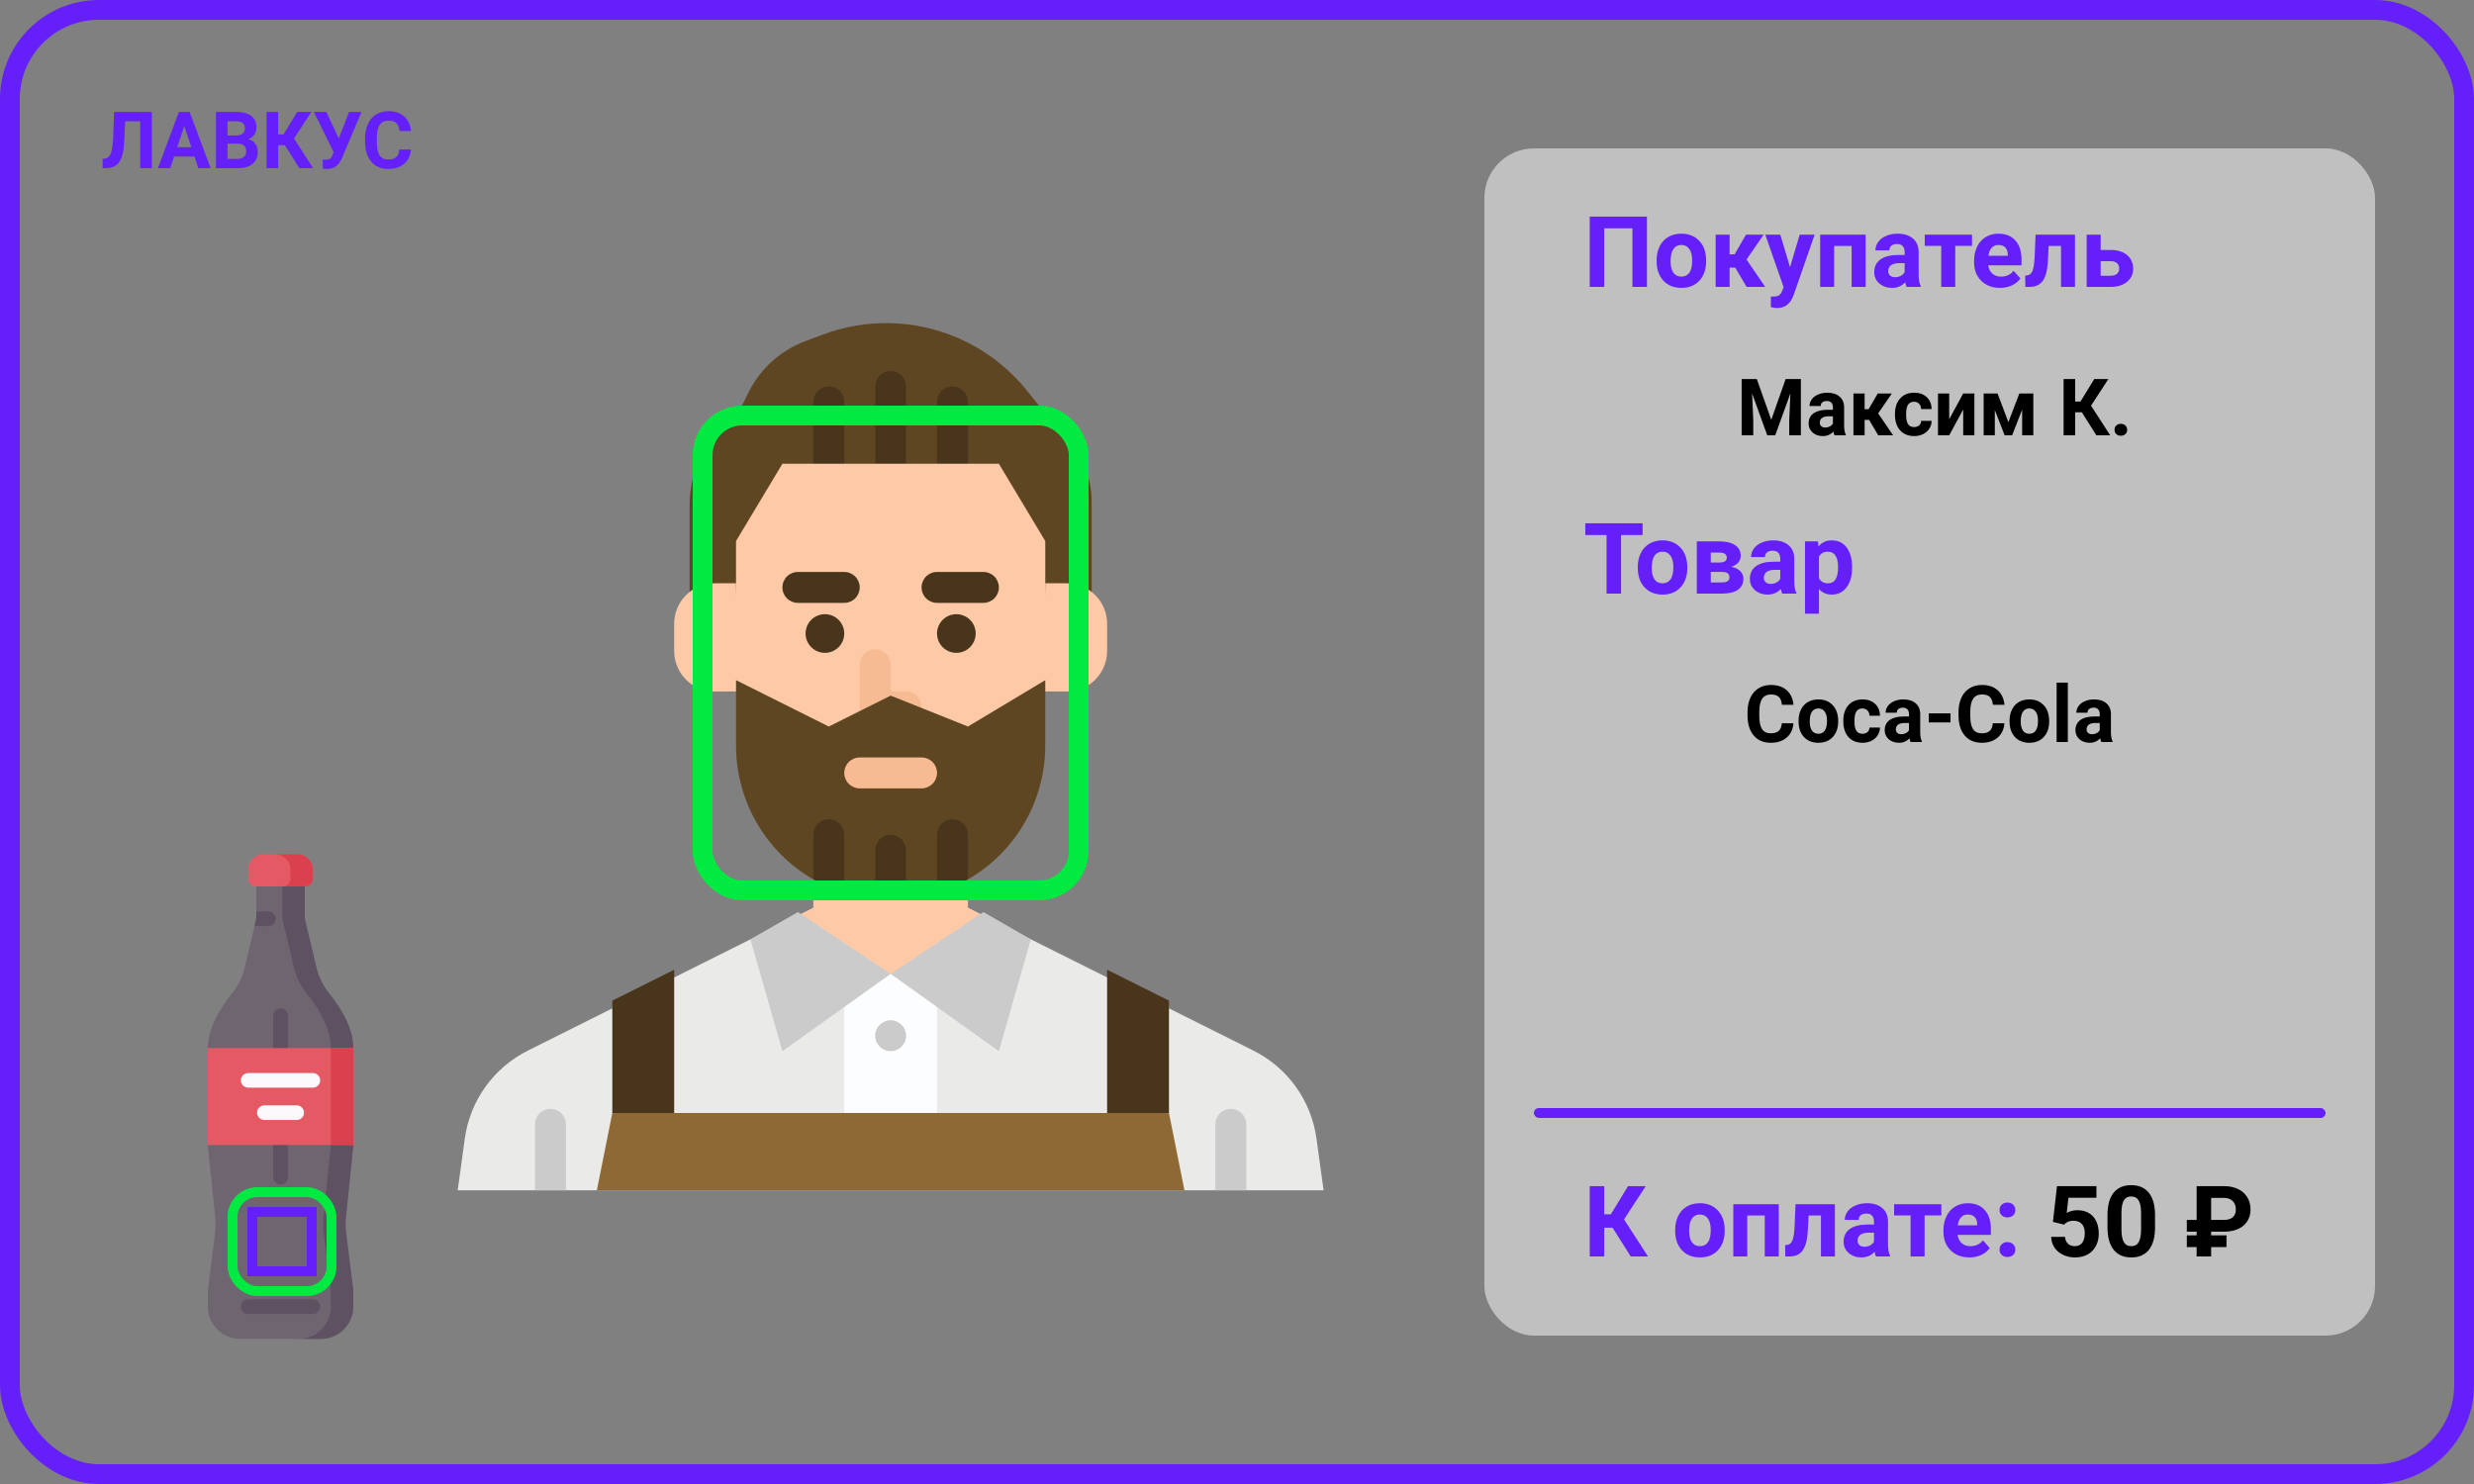 <svg width="250" height="150" viewBox="0 0 250 150" fill="none" xmlns="http://www.w3.org/2000/svg">
<rect x="0" y="0" width="250" height="150" fill="#808080" stroke="none"/>
<rect x="150" y="15" width="90" height="120" rx="5" fill="white" fill-opacity="0.5"/>
<path d="M166.426 29H164.956V23.077H162.109V29H160.645V21.891H166.426V29ZM167.402 26.31C167.402 25.785 167.503 25.318 167.705 24.908C167.907 24.498 168.197 24.181 168.574 23.956C168.955 23.731 169.396 23.619 169.897 23.619C170.61 23.619 171.191 23.837 171.641 24.273C172.093 24.71 172.345 25.302 172.397 26.051L172.407 26.412C172.407 27.223 172.181 27.874 171.729 28.365C171.276 28.854 170.669 29.098 169.907 29.098C169.146 29.098 168.537 28.854 168.081 28.365C167.629 27.877 167.402 27.213 167.402 26.373V26.31ZM168.813 26.412C168.813 26.913 168.908 27.297 169.097 27.564C169.285 27.828 169.556 27.96 169.907 27.96C170.249 27.96 170.516 27.83 170.708 27.569C170.9 27.306 170.996 26.886 170.996 26.31C170.996 25.818 170.9 25.437 170.708 25.167C170.516 24.897 170.246 24.762 169.897 24.762C169.552 24.762 169.285 24.897 169.097 25.167C168.908 25.434 168.813 25.849 168.813 26.412ZM175.347 27.052H174.78V29H173.369V23.717H174.78V25.704H175.283L176.436 23.717H178.218L176.489 26.231L178.379 29H176.499L175.347 27.052ZM180.884 27.003L181.86 23.717H183.374L181.25 29.82L181.133 30.099C180.817 30.789 180.296 31.134 179.57 31.134C179.365 31.134 179.157 31.103 178.945 31.041V29.972L179.16 29.977C179.427 29.977 179.626 29.936 179.756 29.855C179.889 29.773 179.993 29.638 180.068 29.449L180.234 29.015L178.384 23.717H179.902L180.884 27.003ZM188.525 29H187.109V24.859H185.342V29H183.931V23.717H188.525V29ZM192.666 29C192.601 28.873 192.554 28.715 192.524 28.526C192.183 28.907 191.738 29.098 191.191 29.098C190.674 29.098 190.244 28.948 189.902 28.648C189.564 28.349 189.395 27.971 189.395 27.516C189.395 26.956 189.601 26.526 190.015 26.227C190.431 25.927 191.032 25.776 191.816 25.773H192.466V25.47C192.466 25.226 192.402 25.03 192.275 24.884C192.152 24.737 191.955 24.664 191.685 24.664C191.447 24.664 191.26 24.721 191.123 24.835C190.99 24.949 190.923 25.105 190.923 25.304H189.512C189.512 24.998 189.606 24.715 189.795 24.454C189.984 24.194 190.251 23.99 190.596 23.844C190.941 23.694 191.328 23.619 191.758 23.619C192.409 23.619 192.925 23.784 193.306 24.112C193.69 24.438 193.882 24.897 193.882 25.489V27.779C193.885 28.281 193.955 28.66 194.092 28.917V29H192.666ZM191.499 28.019C191.707 28.019 191.899 27.973 192.075 27.882C192.251 27.787 192.381 27.662 192.466 27.506V26.598H191.938C191.232 26.598 190.856 26.842 190.811 27.33L190.806 27.413C190.806 27.589 190.868 27.734 190.991 27.848C191.115 27.962 191.284 28.019 191.499 28.019ZM199.272 24.85H197.578V29H196.162V24.85H194.497V23.717H199.272V24.85ZM202.104 29.098C201.33 29.098 200.698 28.86 200.21 28.385C199.725 27.91 199.482 27.276 199.482 26.485V26.349C199.482 25.818 199.585 25.344 199.79 24.928C199.995 24.508 200.285 24.186 200.659 23.961C201.037 23.733 201.466 23.619 201.948 23.619C202.671 23.619 203.239 23.847 203.652 24.303C204.069 24.759 204.277 25.405 204.277 26.241V26.817H200.913C200.959 27.162 201.095 27.439 201.323 27.648C201.554 27.856 201.846 27.96 202.197 27.96C202.741 27.96 203.166 27.763 203.472 27.369L204.165 28.145C203.953 28.445 203.667 28.679 203.306 28.849C202.944 29.015 202.544 29.098 202.104 29.098ZM201.943 24.762C201.663 24.762 201.436 24.856 201.26 25.045C201.087 25.234 200.977 25.504 200.928 25.855H202.891V25.743C202.884 25.431 202.799 25.19 202.637 25.02C202.474 24.848 202.243 24.762 201.943 24.762ZM209.678 23.717V29H208.267V24.859H207.021L206.934 26.49C206.878 27.359 206.707 27.992 206.421 28.39C206.134 28.787 205.708 28.99 205.142 29H204.663L204.648 27.852L204.824 27.838C205.078 27.818 205.264 27.669 205.381 27.389C205.498 27.109 205.571 26.632 205.601 25.958L205.698 23.717H209.678ZM212.275 25.265H213.286C213.742 25.265 214.142 25.341 214.487 25.494C214.832 25.647 215.096 25.867 215.278 26.153C215.464 26.436 215.557 26.767 215.557 27.145C215.557 27.701 215.35 28.15 214.937 28.492C214.526 28.831 213.966 29 213.257 29H210.859V23.717H212.275V25.265ZM212.275 26.398V27.872H213.276C213.556 27.872 213.771 27.807 213.921 27.677C214.071 27.547 214.146 27.369 214.146 27.145C214.146 26.917 214.072 26.736 213.926 26.602C213.779 26.466 213.563 26.398 213.276 26.398H212.275Z" fill="#6520F9"/>
<path d="M165.986 54.077H163.809V60H162.344V54.077H160.195V52.891H165.986V54.077ZM165.498 57.31C165.498 56.785 165.599 56.318 165.801 55.908C166.003 55.498 166.292 55.181 166.67 54.956C167.051 54.731 167.492 54.619 167.993 54.619C168.706 54.619 169.287 54.837 169.736 55.273C170.189 55.71 170.441 56.302 170.493 57.051L170.503 57.412C170.503 58.223 170.277 58.874 169.824 59.365C169.372 59.853 168.765 60.098 168.003 60.098C167.241 60.098 166.632 59.853 166.177 59.365C165.724 58.877 165.498 58.213 165.498 57.373V57.31ZM166.909 57.412C166.909 57.913 167.004 58.297 167.192 58.565C167.381 58.828 167.651 58.96 168.003 58.96C168.345 58.96 168.612 58.83 168.804 58.569C168.996 58.306 169.092 57.886 169.092 57.31C169.092 56.818 168.996 56.437 168.804 56.167C168.612 55.897 168.341 55.762 167.993 55.762C167.648 55.762 167.381 55.897 167.192 56.167C167.004 56.434 166.909 56.849 166.909 57.412ZM171.465 60V54.717H173.672C174.391 54.717 174.943 54.844 175.327 55.098C175.711 55.352 175.903 55.716 175.903 56.191C175.903 56.435 175.822 56.655 175.659 56.851C175.5 57.043 175.265 57.191 174.956 57.295C175.334 57.367 175.63 57.508 175.845 57.72C176.063 57.928 176.172 58.185 176.172 58.491C176.172 58.983 175.986 59.357 175.615 59.614C175.247 59.871 174.712 60 174.009 60H171.465ZM172.876 57.808V58.872H174.014C174.512 58.872 174.761 58.698 174.761 58.35C174.761 57.995 174.523 57.814 174.048 57.808H172.876ZM172.876 56.86H173.75C174.245 56.854 174.492 56.694 174.492 56.382C174.492 56.19 174.424 56.053 174.287 55.972C174.154 55.89 173.949 55.85 173.672 55.85H172.876V56.86ZM180.098 60C180.033 59.873 179.985 59.715 179.956 59.526C179.614 59.907 179.17 60.098 178.623 60.098C178.105 60.098 177.676 59.948 177.334 59.648C176.995 59.349 176.826 58.971 176.826 58.516C176.826 57.956 177.033 57.526 177.446 57.227C177.863 56.927 178.464 56.776 179.248 56.773H179.897V56.47C179.897 56.226 179.834 56.03 179.707 55.884C179.583 55.737 179.386 55.664 179.116 55.664C178.879 55.664 178.691 55.721 178.555 55.835C178.421 55.949 178.354 56.105 178.354 56.304H176.943C176.943 55.998 177.038 55.715 177.227 55.454C177.415 55.194 177.682 54.99 178.027 54.844C178.372 54.694 178.76 54.619 179.189 54.619C179.84 54.619 180.356 54.783 180.737 55.112C181.121 55.438 181.313 55.897 181.313 56.489V58.779C181.317 59.281 181.387 59.66 181.523 59.917V60H180.098ZM178.931 59.019C179.139 59.019 179.331 58.973 179.507 58.882C179.683 58.787 179.813 58.662 179.897 58.506V57.598H179.37C178.664 57.598 178.288 57.842 178.242 58.33L178.237 58.413C178.237 58.589 178.299 58.734 178.423 58.848C178.547 58.962 178.716 59.019 178.931 59.019ZM187.153 57.407C187.153 58.221 186.968 58.874 186.597 59.365C186.229 59.853 185.731 60.098 185.103 60.098C184.569 60.098 184.137 59.912 183.809 59.541V62.031H182.397V54.717H183.706L183.755 55.234C184.097 54.824 184.543 54.619 185.093 54.619C185.744 54.619 186.25 54.86 186.611 55.342C186.973 55.824 187.153 56.488 187.153 57.334V57.407ZM185.742 57.305C185.742 56.813 185.654 56.434 185.479 56.167C185.306 55.9 185.054 55.767 184.722 55.767C184.279 55.767 183.975 55.936 183.809 56.274V58.438C183.981 58.786 184.289 58.96 184.731 58.96C185.405 58.96 185.742 58.408 185.742 57.305Z" fill="#6520F9"/>
<rect x="155" y="112" width="80" height="1" rx="0.5" fill="#6520F9"/>
<path d="M162.954 124.095H162.109V127H160.645V119.891H162.109V122.737H162.778L164.517 119.891H166.304L164.111 123.255L166.533 127H164.785L162.954 124.095ZM169.277 124.31C169.277 123.785 169.378 123.318 169.58 122.908C169.782 122.498 170.072 122.181 170.449 121.956C170.83 121.731 171.271 121.619 171.772 121.619C172.485 121.619 173.066 121.837 173.516 122.273C173.968 122.71 174.22 123.302 174.272 124.051L174.282 124.412C174.282 125.223 174.056 125.874 173.604 126.365C173.151 126.854 172.544 127.098 171.782 127.098C171.021 127.098 170.412 126.854 169.956 126.365C169.504 125.877 169.277 125.213 169.277 124.373V124.31ZM170.688 124.412C170.688 124.913 170.783 125.298 170.972 125.564C171.16 125.828 171.431 125.96 171.782 125.96C172.124 125.96 172.391 125.83 172.583 125.569C172.775 125.306 172.871 124.886 172.871 124.31C172.871 123.818 172.775 123.437 172.583 123.167C172.391 122.897 172.121 122.762 171.772 122.762C171.427 122.762 171.16 122.897 170.972 123.167C170.783 123.434 170.688 123.849 170.688 124.412ZM179.746 127H178.33V122.859H176.562V127H175.151V121.717H179.746V127ZM185.42 121.717V127H184.009V122.859H182.764L182.676 124.49C182.62 125.359 182.45 125.993 182.163 126.39C181.877 126.787 181.45 126.99 180.884 127H180.405L180.391 125.853L180.566 125.838C180.82 125.818 181.006 125.669 181.123 125.389C181.24 125.109 181.313 124.632 181.343 123.958L181.44 121.717H185.42ZM189.57 127C189.505 126.873 189.458 126.715 189.429 126.526C189.087 126.907 188.643 127.098 188.096 127.098C187.578 127.098 187.148 126.948 186.807 126.648C186.468 126.349 186.299 125.971 186.299 125.516C186.299 124.956 186.506 124.526 186.919 124.227C187.336 123.927 187.936 123.776 188.721 123.772H189.37V123.47C189.37 123.226 189.307 123.03 189.18 122.884C189.056 122.737 188.859 122.664 188.589 122.664C188.351 122.664 188.164 122.721 188.027 122.835C187.894 122.949 187.827 123.105 187.827 123.304H186.416C186.416 122.998 186.51 122.715 186.699 122.454C186.888 122.194 187.155 121.99 187.5 121.844C187.845 121.694 188.232 121.619 188.662 121.619C189.313 121.619 189.829 121.784 190.21 122.112C190.594 122.438 190.786 122.897 190.786 123.489V125.779C190.789 126.281 190.859 126.66 190.996 126.917V127H189.57ZM188.403 126.019C188.612 126.019 188.804 125.973 188.979 125.882C189.155 125.787 189.285 125.662 189.37 125.506V124.598H188.843C188.136 124.598 187.76 124.842 187.715 125.33L187.71 125.413C187.71 125.589 187.772 125.734 187.896 125.848C188.019 125.962 188.188 126.019 188.403 126.019ZM196.177 122.85H194.482V127H193.066V122.85H191.401V121.717H196.177V122.85ZM199.009 127.098C198.234 127.098 197.603 126.86 197.114 126.385C196.629 125.91 196.387 125.276 196.387 124.485V124.349C196.387 123.818 196.489 123.344 196.694 122.928C196.899 122.508 197.189 122.186 197.563 121.961C197.941 121.733 198.371 121.619 198.853 121.619C199.575 121.619 200.143 121.847 200.557 122.303C200.973 122.758 201.182 123.405 201.182 124.241V124.817H197.817C197.863 125.162 198 125.439 198.228 125.647C198.459 125.856 198.75 125.96 199.102 125.96C199.645 125.96 200.07 125.763 200.376 125.369L201.069 126.146C200.858 126.445 200.571 126.679 200.21 126.849C199.849 127.015 199.448 127.098 199.009 127.098ZM198.848 122.762C198.568 122.762 198.34 122.856 198.164 123.045C197.992 123.234 197.881 123.504 197.832 123.855H199.795V123.743C199.788 123.431 199.704 123.19 199.541 123.021C199.378 122.848 199.147 122.762 198.848 122.762ZM202.056 126.307C202.056 126.082 202.131 125.9 202.28 125.76C202.433 125.62 202.624 125.55 202.852 125.55C203.083 125.55 203.273 125.62 203.423 125.76C203.576 125.9 203.652 126.082 203.652 126.307C203.652 126.528 203.577 126.709 203.428 126.849C203.278 126.985 203.086 127.054 202.852 127.054C202.62 127.054 202.43 126.985 202.28 126.849C202.131 126.709 202.056 126.528 202.056 126.307ZM202.056 122.308C202.056 122.083 202.131 121.901 202.28 121.761C202.433 121.621 202.624 121.551 202.852 121.551C203.083 121.551 203.273 121.621 203.423 121.761C203.576 121.901 203.652 122.083 203.652 122.308C203.652 122.529 203.577 122.71 203.428 122.85C203.278 122.986 203.086 123.055 202.852 123.055C202.62 123.055 202.43 122.986 202.28 122.85C202.131 122.71 202.056 122.529 202.056 122.308Z" fill="#6520F9"/>
<path d="M207.451 123.504L207.861 119.891H211.846V121.067H209.019L208.843 122.596C209.178 122.417 209.535 122.327 209.912 122.327C210.589 122.327 211.12 122.537 211.504 122.957C211.888 123.377 212.08 123.965 212.08 124.72C212.08 125.179 211.982 125.59 211.787 125.955C211.595 126.316 211.318 126.598 210.957 126.8C210.596 126.998 210.169 127.098 209.678 127.098C209.248 127.098 208.849 127.011 208.481 126.839C208.114 126.663 207.822 126.417 207.607 126.102C207.396 125.786 207.284 125.426 207.271 125.022H208.667C208.696 125.319 208.799 125.55 208.975 125.716C209.154 125.879 209.386 125.96 209.673 125.96C209.992 125.96 210.238 125.846 210.41 125.618C210.583 125.387 210.669 125.062 210.669 124.642C210.669 124.238 210.57 123.929 210.371 123.714C210.173 123.499 209.891 123.392 209.526 123.392C209.191 123.392 208.919 123.479 208.711 123.655L208.574 123.782L207.451 123.504ZM217.769 124.061C217.769 125.044 217.565 125.796 217.158 126.316C216.751 126.837 216.156 127.098 215.371 127.098C214.596 127.098 214.004 126.842 213.594 126.331C213.184 125.82 212.974 125.088 212.964 124.134V122.825C212.964 121.832 213.169 121.079 213.579 120.564C213.993 120.05 214.587 119.793 215.361 119.793C216.136 119.793 216.729 120.049 217.139 120.56C217.549 121.067 217.759 121.798 217.769 122.752V124.061ZM216.357 122.625C216.357 122.036 216.276 121.608 216.113 121.341C215.954 121.071 215.703 120.936 215.361 120.936C215.029 120.936 214.784 121.064 214.624 121.321C214.468 121.575 214.385 121.974 214.375 122.518V124.246C214.375 124.826 214.453 125.257 214.609 125.54C214.769 125.82 215.023 125.96 215.371 125.96C215.716 125.96 215.965 125.825 216.118 125.555C216.271 125.285 216.351 124.871 216.357 124.314V122.625ZM224.99 126.053H223.438V127H221.973V126.053H220.981V124.866H221.973V124.495H220.981V123.309H221.973V119.891H224.736C225.27 119.891 225.739 119.987 226.143 120.179C226.546 120.371 226.859 120.646 227.08 121.004C227.305 121.359 227.417 121.764 227.417 122.22C227.417 122.923 227.178 123.478 226.699 123.885C226.224 124.292 225.562 124.495 224.712 124.495H223.438V124.866H224.99V126.053ZM223.438 123.309H224.702C225.522 123.309 225.933 122.949 225.933 122.229C225.933 121.888 225.828 121.613 225.62 121.404C225.412 121.193 225.124 121.085 224.756 121.082H223.438V123.309Z" fill="black"/>
<path d="M177.527 38.312L178.988 42.438L180.441 38.312H181.98V44H180.805V42.445L180.922 39.762L179.387 44H178.582L177.051 39.766L177.168 42.445V44H175.996V38.312H177.527ZM185.379 44C185.327 43.898 185.289 43.772 185.266 43.621C184.992 43.926 184.637 44.078 184.199 44.078C183.785 44.078 183.441 43.958 183.168 43.719C182.897 43.479 182.762 43.177 182.762 42.812C182.762 42.365 182.927 42.021 183.258 41.781C183.591 41.542 184.072 41.421 184.699 41.418H185.219V41.176C185.219 40.98 185.168 40.824 185.066 40.707C184.967 40.59 184.81 40.531 184.594 40.531C184.404 40.531 184.254 40.577 184.145 40.668C184.038 40.759 183.984 40.884 183.984 41.043H182.855C182.855 40.798 182.931 40.572 183.082 40.363C183.233 40.155 183.447 39.992 183.723 39.875C183.999 39.755 184.309 39.695 184.652 39.695C185.173 39.695 185.586 39.827 185.891 40.09C186.198 40.35 186.352 40.717 186.352 41.191V43.023C186.354 43.425 186.41 43.728 186.52 43.934V44H185.379ZM184.445 43.215C184.612 43.215 184.766 43.178 184.906 43.105C185.047 43.03 185.151 42.93 185.219 42.805V42.078H184.797C184.232 42.078 183.931 42.273 183.895 42.664L183.891 42.73C183.891 42.871 183.94 42.987 184.039 43.078C184.138 43.169 184.273 43.215 184.445 43.215ZM188.875 42.441H188.422V44H187.293V39.773H188.422V41.363H188.824L189.746 39.773H191.172L189.789 41.785L191.301 44H189.797L188.875 42.441ZM193.422 43.168C193.63 43.168 193.799 43.111 193.93 42.996C194.06 42.882 194.128 42.729 194.133 42.539H195.191C195.189 42.825 195.111 43.089 194.957 43.328C194.803 43.565 194.592 43.75 194.324 43.883C194.059 44.013 193.764 44.078 193.441 44.078C192.837 44.078 192.361 43.887 192.012 43.504C191.663 43.118 191.488 42.587 191.488 41.91V41.836C191.488 41.185 191.661 40.665 192.008 40.277C192.354 39.889 192.829 39.695 193.434 39.695C193.962 39.695 194.385 39.846 194.703 40.148C195.023 40.448 195.186 40.848 195.191 41.348H194.133C194.128 41.129 194.06 40.952 193.93 40.816C193.799 40.678 193.628 40.609 193.414 40.609C193.151 40.609 192.952 40.706 192.816 40.898C192.684 41.089 192.617 41.398 192.617 41.828V41.945C192.617 42.38 192.684 42.693 192.816 42.883C192.949 43.073 193.151 43.168 193.422 43.168ZM198.383 39.773H199.512V44H198.383V41.391L196.969 44H195.836V39.773H196.969V42.379L198.383 39.773ZM202.949 42.668L204.055 39.773H205.469V44H204.34V41.406L203.328 44H202.57L201.578 41.449V44H200.449V39.773H201.852L202.949 42.668ZM210.375 41.676H209.699V44H208.527V38.312H209.699V40.59H210.234L211.625 38.312H213.055L211.301 41.004L213.238 44H211.84L210.375 41.676ZM213.676 43.445C213.676 43.266 213.736 43.12 213.855 43.008C213.978 42.896 214.13 42.84 214.312 42.84C214.497 42.84 214.65 42.896 214.77 43.008C214.892 43.12 214.953 43.266 214.953 43.445C214.953 43.622 214.893 43.767 214.773 43.879C214.654 43.988 214.5 44.043 214.312 44.043C214.128 44.043 213.975 43.988 213.855 43.879C213.736 43.767 213.676 43.622 213.676 43.445Z" fill="black"/>
<path d="M181.227 73.106C181.182 73.717 180.956 74.199 180.547 74.551C180.141 74.902 179.604 75.078 178.938 75.078C178.208 75.078 177.634 74.833 177.215 74.344C176.798 73.852 176.59 73.177 176.59 72.32V71.973C176.59 71.426 176.686 70.944 176.879 70.527C177.072 70.111 177.346 69.792 177.703 69.57C178.062 69.346 178.479 69.234 178.953 69.234C179.609 69.234 180.138 69.41 180.539 69.762C180.94 70.113 181.172 70.607 181.234 71.242H180.062C180.034 70.875 179.931 70.609 179.754 70.445C179.579 70.279 179.312 70.195 178.953 70.195C178.562 70.195 178.27 70.336 178.074 70.617C177.882 70.896 177.783 71.329 177.777 71.918V72.348C177.777 72.962 177.87 73.412 178.055 73.695C178.242 73.979 178.536 74.121 178.938 74.121C179.299 74.121 179.569 74.039 179.746 73.875C179.926 73.708 180.029 73.452 180.055 73.106H181.227ZM181.746 72.848C181.746 72.428 181.827 72.055 181.988 71.727C182.15 71.398 182.382 71.144 182.684 70.965C182.988 70.785 183.341 70.695 183.742 70.695C184.312 70.695 184.777 70.87 185.137 71.219C185.499 71.568 185.701 72.042 185.742 72.641L185.75 72.93C185.75 73.578 185.569 74.099 185.207 74.492C184.845 74.883 184.359 75.078 183.75 75.078C183.141 75.078 182.654 74.883 182.289 74.492C181.927 74.102 181.746 73.57 181.746 72.898V72.848ZM182.875 72.93C182.875 73.331 182.951 73.638 183.102 73.852C183.253 74.062 183.469 74.168 183.75 74.168C184.023 74.168 184.237 74.064 184.391 73.856C184.544 73.644 184.621 73.309 184.621 72.848C184.621 72.454 184.544 72.15 184.391 71.934C184.237 71.717 184.021 71.609 183.742 71.609C183.466 71.609 183.253 71.717 183.102 71.934C182.951 72.147 182.875 72.479 182.875 72.93ZM188.203 74.168C188.411 74.168 188.581 74.111 188.711 73.996C188.841 73.882 188.909 73.729 188.914 73.539H189.973C189.97 73.826 189.892 74.088 189.738 74.328C189.585 74.565 189.374 74.75 189.105 74.883C188.84 75.013 188.546 75.078 188.223 75.078C187.618 75.078 187.142 74.887 186.793 74.504C186.444 74.118 186.27 73.587 186.27 72.91V72.836C186.27 72.185 186.443 71.665 186.789 71.277C187.135 70.889 187.611 70.695 188.215 70.695C188.743 70.695 189.167 70.846 189.484 71.148C189.805 71.448 189.967 71.848 189.973 72.348H188.914C188.909 72.129 188.841 71.952 188.711 71.816C188.581 71.678 188.409 71.609 188.195 71.609C187.932 71.609 187.733 71.706 187.598 71.898C187.465 72.088 187.398 72.398 187.398 72.828V72.945C187.398 73.38 187.465 73.693 187.598 73.883C187.73 74.073 187.932 74.168 188.203 74.168ZM193.066 75C193.014 74.898 192.977 74.772 192.953 74.621C192.68 74.926 192.324 75.078 191.887 75.078C191.473 75.078 191.129 74.958 190.855 74.719C190.585 74.479 190.449 74.177 190.449 73.812C190.449 73.365 190.615 73.021 190.945 72.781C191.279 72.542 191.759 72.421 192.387 72.418H192.906V72.176C192.906 71.981 192.855 71.824 192.754 71.707C192.655 71.59 192.497 71.531 192.281 71.531C192.091 71.531 191.941 71.577 191.832 71.668C191.725 71.759 191.672 71.884 191.672 72.043H190.543C190.543 71.798 190.618 71.572 190.77 71.363C190.921 71.155 191.134 70.992 191.41 70.875C191.686 70.755 191.996 70.695 192.34 70.695C192.861 70.695 193.273 70.827 193.578 71.09C193.885 71.35 194.039 71.717 194.039 72.191V74.023C194.042 74.424 194.098 74.728 194.207 74.934V75H193.066ZM192.133 74.215C192.299 74.215 192.453 74.178 192.594 74.106C192.734 74.03 192.839 73.93 192.906 73.805V73.078H192.484C191.919 73.078 191.618 73.273 191.582 73.664L191.578 73.731C191.578 73.871 191.628 73.987 191.727 74.078C191.826 74.169 191.961 74.215 192.133 74.215ZM197.102 73.019H194.902V72.109H197.102V73.019ZM202.547 73.106C202.503 73.717 202.276 74.199 201.867 74.551C201.461 74.902 200.924 75.078 200.258 75.078C199.529 75.078 198.954 74.833 198.535 74.344C198.118 73.852 197.91 73.177 197.91 72.32V71.973C197.91 71.426 198.007 70.944 198.199 70.527C198.392 70.111 198.667 69.792 199.023 69.57C199.383 69.346 199.799 69.234 200.273 69.234C200.93 69.234 201.458 69.41 201.859 69.762C202.26 70.113 202.492 70.607 202.555 71.242H201.383C201.354 70.875 201.251 70.609 201.074 70.445C200.9 70.279 200.633 70.195 200.273 70.195C199.883 70.195 199.59 70.336 199.395 70.617C199.202 70.896 199.103 71.329 199.098 71.918V72.348C199.098 72.962 199.19 73.412 199.375 73.695C199.562 73.979 199.857 74.121 200.258 74.121C200.62 74.121 200.889 74.039 201.066 73.875C201.246 73.708 201.349 73.452 201.375 73.106H202.547ZM203.066 72.848C203.066 72.428 203.147 72.055 203.309 71.727C203.47 71.398 203.702 71.144 204.004 70.965C204.309 70.785 204.661 70.695 205.062 70.695C205.633 70.695 206.098 70.87 206.457 71.219C206.819 71.568 207.021 72.042 207.062 72.641L207.07 72.93C207.07 73.578 206.889 74.099 206.527 74.492C206.165 74.883 205.68 75.078 205.07 75.078C204.461 75.078 203.974 74.883 203.609 74.492C203.247 74.102 203.066 73.57 203.066 72.898V72.848ZM204.195 72.93C204.195 73.331 204.271 73.638 204.422 73.852C204.573 74.062 204.789 74.168 205.07 74.168C205.344 74.168 205.557 74.064 205.711 73.856C205.865 73.644 205.941 73.309 205.941 72.848C205.941 72.454 205.865 72.15 205.711 71.934C205.557 71.717 205.341 71.609 205.062 71.609C204.786 71.609 204.573 71.717 204.422 71.934C204.271 72.147 204.195 72.479 204.195 72.93ZM208.957 75H207.824V69H208.957V75ZM212.34 75C212.288 74.898 212.25 74.772 212.227 74.621C211.953 74.926 211.598 75.078 211.16 75.078C210.746 75.078 210.402 74.958 210.129 74.719C209.858 74.479 209.723 74.177 209.723 73.812C209.723 73.365 209.888 73.021 210.219 72.781C210.552 72.542 211.033 72.421 211.66 72.418H212.18V72.176C212.18 71.981 212.129 71.824 212.027 71.707C211.928 71.59 211.771 71.531 211.555 71.531C211.365 71.531 211.215 71.577 211.105 71.668C210.999 71.759 210.945 71.884 210.945 72.043H209.816C209.816 71.798 209.892 71.572 210.043 71.363C210.194 71.155 210.408 70.992 210.684 70.875C210.96 70.755 211.27 70.695 211.613 70.695C212.134 70.695 212.547 70.827 212.852 71.09C213.159 71.35 213.312 71.717 213.312 72.191V74.023C213.315 74.424 213.371 74.728 213.48 74.934V75H212.34ZM211.406 74.215C211.573 74.215 211.727 74.178 211.867 74.106C212.008 74.03 212.112 73.93 212.18 73.805V73.078H211.758C211.193 73.078 210.892 73.273 210.855 73.664L210.852 73.731C210.852 73.871 210.901 73.987 211 74.078C211.099 74.169 211.234 74.215 211.406 74.215Z" fill="black"/>
<path d="M15.344 11.312V17H14.168V12.262H12.652L12.559 14.27C12.52 14.947 12.434 15.48 12.301 15.871C12.168 16.259 11.974 16.544 11.719 16.727C11.463 16.906 11.115 16.997 10.672 17H10.367V16.059L10.562 16.039C10.857 16 11.066 15.831 11.191 15.531C11.319 15.229 11.4 14.693 11.434 13.922L11.531 11.312H15.344ZM19.648 15.828H17.594L17.203 17H15.957L18.074 11.312H19.16L21.289 17H20.043L19.648 15.828ZM17.91 14.879H19.332L18.617 12.75L17.91 14.879ZM21.82 17V11.312H23.812C24.503 11.312 25.026 11.445 25.383 11.711C25.74 11.974 25.918 12.361 25.918 12.871C25.918 13.15 25.846 13.396 25.703 13.609C25.56 13.82 25.361 13.975 25.105 14.074C25.397 14.147 25.626 14.294 25.793 14.516C25.962 14.737 26.047 15.008 26.047 15.328C26.047 15.875 25.872 16.289 25.523 16.57C25.174 16.852 24.677 16.995 24.031 17H21.82ZM22.992 14.523V16.059H23.996C24.272 16.059 24.487 15.993 24.641 15.863C24.797 15.73 24.875 15.548 24.875 15.316C24.875 14.796 24.605 14.531 24.066 14.523H22.992ZM22.992 13.695H23.859C24.451 13.685 24.746 13.449 24.746 12.988C24.746 12.73 24.671 12.546 24.52 12.434C24.371 12.319 24.135 12.262 23.812 12.262H22.992V13.695ZM28.785 14.676H28.109V17H26.938V11.312H28.109V13.59H28.645L30.035 11.312H31.465L29.711 14.004L31.648 17H30.25L28.785 14.676ZM34.234 14L35.27 11.312H36.535L34.547 16.004L34.387 16.312C34.092 16.826 33.642 17.082 33.035 17.082L32.625 17.066L32.613 16.125C32.676 16.135 32.777 16.141 32.918 16.141C33.082 16.141 33.214 16.112 33.312 16.055C33.414 15.997 33.499 15.892 33.566 15.738L33.711 15.367L31.715 11.312H32.977L34.234 14ZM41.527 15.105C41.483 15.717 41.257 16.199 40.848 16.551C40.441 16.902 39.905 17.078 39.238 17.078C38.509 17.078 37.935 16.833 37.516 16.344C37.099 15.852 36.891 15.177 36.891 14.32V13.973C36.891 13.426 36.987 12.944 37.18 12.527C37.372 12.111 37.647 11.792 38.004 11.57C38.363 11.346 38.78 11.234 39.254 11.234C39.91 11.234 40.439 11.41 40.84 11.762C41.241 12.113 41.473 12.607 41.535 13.242H40.363C40.335 12.875 40.232 12.609 40.055 12.445C39.88 12.279 39.613 12.195 39.254 12.195C38.863 12.195 38.57 12.336 38.375 12.617C38.182 12.896 38.083 13.329 38.078 13.918V14.348C38.078 14.962 38.171 15.412 38.355 15.695C38.543 15.979 38.837 16.121 39.238 16.121C39.6 16.121 39.87 16.039 40.047 15.875C40.227 15.708 40.329 15.452 40.355 15.105H41.527Z" fill="#6520F9"/>
<path d="M33.259 100.411C32.642 99.652 32.205 98.763 31.979 97.811L30.822 92.957C30.808 92.897 30.8 92.836 30.8 92.774V89.107H25.9V92.774C25.9 92.836 25.893 92.897 25.879 92.957L24.722 97.811C24.495 98.763 24.059 99.652 23.442 100.411C22.451 101.629 21 103.782 21 105.934L28.35 106.821L35.7 105.934C35.7 103.781 34.249 101.629 33.259 100.411V100.411Z" fill="#6F6571"/>
<path d="M34.978 124.659C34.915 124.155 34.905 123.644 34.947 123.137L35.678 116.005C35.685 115.915 35.691 115.824 35.694 115.734L28.35 114.945L21.006 115.734C21.009 115.824 21.015 115.914 21.023 116.005L21.753 123.137C21.795 123.644 21.785 124.155 21.722 124.659L21.063 129.929C21.021 130.265 21 130.603 21 130.942V132.067C21 133.871 22.462 135.333 24.267 135.333H32.433C34.237 135.333 35.7 133.871 35.7 132.067V130.942C35.7 130.603 35.679 130.265 35.637 129.929L34.978 124.659Z" fill="#6F6571"/>
<path d="M33.433 105.934V106.39L35.7 106.176V105.934C35.7 103.781 34.249 101.629 33.259 100.411C32.642 99.652 32.205 98.763 31.979 97.811L30.822 92.957C30.808 92.897 30.8 92.836 30.8 92.774V89.107H28.533V92.774C28.533 92.836 28.54 92.897 28.554 92.957L29.711 97.811C29.938 98.763 30.374 99.652 30.991 100.411C31.982 101.629 33.433 103.781 33.433 105.934V105.934Z" fill="#5E5161"/>
<path d="M34.978 124.659C34.915 124.154 34.905 123.644 34.947 123.137L35.678 116.005C35.69 115.853 35.697 115.7 35.699 115.548L33.433 115.383V115.462C33.433 115.643 33.425 115.824 33.41 116.005L32.679 123.137C32.637 123.644 32.648 124.155 32.711 124.659L33.37 129.929C33.412 130.265 33.433 130.603 33.433 130.942V132.067C33.433 133.871 31.97 135.333 30.166 135.333H32.434C34.238 135.333 35.7 133.871 35.7 132.067V130.942C35.7 130.603 35.679 130.265 35.637 129.929L34.978 124.659Z" fill="#5E5161"/>
<path d="M28.35 106.673C27.942 106.673 27.611 106.342 27.611 105.934V102.667C27.611 102.259 27.942 101.927 28.35 101.927C28.758 101.927 29.09 102.259 29.09 102.667V105.934C29.09 106.342 28.758 106.673 28.35 106.673Z" fill="#5E5161"/>
<path d="M28.35 119.74C27.942 119.74 27.611 119.409 27.611 119V115.734C27.611 115.326 27.942 114.995 28.35 114.995C28.758 114.995 29.09 115.326 29.09 115.734V119C29.09 119.409 28.758 119.74 28.35 119.74Z" fill="#5E5161"/>
<path d="M21 105.933H35.7V115.734H21V105.933Z" fill="#E55964"/>
<path d="M31.617 109.94H25.083C24.675 109.94 24.344 109.609 24.344 109.2C24.344 108.792 24.675 108.461 25.083 108.461H31.617C32.025 108.461 32.356 108.792 32.356 109.2C32.356 109.609 32.025 109.94 31.617 109.94Z" fill="#FAF8FA"/>
<path d="M29.983 113.206H26.717C26.308 113.206 25.977 112.875 25.977 112.467C25.977 112.059 26.308 111.728 26.717 111.728H29.983C30.392 111.728 30.723 112.059 30.723 112.467C30.723 112.875 30.392 113.206 29.983 113.206Z" fill="#FAF8FA"/>
<path d="M31.617 132.807H25.083C24.675 132.807 24.344 132.475 24.344 132.067C24.344 131.659 24.675 131.328 25.083 131.328H31.617C32.025 131.328 32.356 131.659 32.356 132.067C32.356 132.475 32.025 132.807 31.617 132.807Z" fill="#5E5161"/>
<path d="M30.828 89.6H25.872C25.437 89.6 25.084 89.247 25.084 88.811V87.911C25.084 87.04 25.79 86.334 26.661 86.334H30.039C30.911 86.334 31.617 87.04 31.617 87.911V88.811C31.617 89.247 31.264 89.6 30.828 89.6Z" fill="#E55964"/>
<path d="M30.039 86.334H27.772C28.643 86.334 29.349 87.04 29.349 87.911V88.811C29.349 89.247 28.996 89.6 28.561 89.6H30.828C31.264 89.6 31.617 89.247 31.617 88.811V87.911C31.617 87.04 30.911 86.334 30.039 86.334V86.334Z" fill="#DB404F"/>
<path d="M27.125 93.606C27.533 93.606 27.864 93.275 27.864 92.867C27.864 92.459 27.533 92.127 27.125 92.127H25.9V92.774C25.9 92.836 25.893 92.897 25.878 92.957L25.724 93.606H27.125Z" fill="#5E5161"/>
<path d="M33.433 105.933V115.462C33.433 115.553 33.431 115.643 33.427 115.734H35.695C35.698 115.643 35.7 115.553 35.7 115.462V105.933H33.433Z" fill="#DB404F"/>
<g clip-path="url(#clip0)">
<rect x="25.5" y="122.5" width="6" height="6" fill="white"/>
<rect x="26" y="123" width="1" height="1" fill="#6520F9"/>
<rect x="27" y="125" width="1" height="1" fill="#6520F9"/>
<rect x="29" y="126" width="1" height="1" fill="#6520F9"/>
<rect x="30" y="126" width="1" height="1" fill="#6520F9"/>
<rect x="30" y="127" width="1" height="1" fill="#6520F9"/>
<rect x="28" y="127" width="1" height="1" fill="#6520F9"/>
<rect x="29" y="128" width="1" height="1" fill="#6520F9"/>
<rect x="31" y="124" width="1" height="1" fill="#6520F9"/>
<rect x="29" y="124" width="1" height="1" fill="#6520F9"/>
<rect x="26" y="128" width="1" height="1" fill="#6520F9"/>
<rect x="26" y="127" width="1" height="1" fill="#6520F9"/>
<rect x="30" y="123" width="1" height="1" fill="#6520F9"/>
<rect x="29" y="123" width="1" height="1" fill="#6520F9"/>
<rect x="28" y="124" width="1" height="1" fill="#6520F9"/>
<rect x="31" y="127" width="1" height="1" fill="#6520F9"/>
</g>
<rect x="25.5" y="122.5" width="6" height="6" stroke="#6520F9"/>
<path d="M97.812 91.769L126.66 106.193C128.364 107.045 129.834 108.299 130.944 109.847C132.054 111.396 132.77 113.191 133.03 115.078L133.75 120.312H46.25L46.97 115.078C47.23 113.191 47.946 111.396 49.056 109.847C50.166 108.299 51.636 107.045 53.34 106.193L82.188 91.769H97.812Z" fill="#EAEAE8"/>
<path d="M100.938 93.332L97.812 91.769V85.519H82.188V91.769L79.062 93.332L90 98.437L100.938 93.332Z" fill="#FDC9A6"/>
<path d="M69.688 62.5V50.946C69.688 49.213 70.115 47.507 70.933 45.979C71.751 44.451 72.933 43.149 74.375 42.187L75.651 39.635C76.84 37.258 78.883 35.419 81.371 34.486L83.14 33.822C87.542 32.171 92.412 32.283 96.734 34.135C99.493 35.318 101.919 37.163 103.794 39.508L106.823 43.294C107.066 43.597 107.325 43.887 107.6 44.162C108.46 45.022 109.142 46.043 109.607 47.167C110.073 48.29 110.313 49.495 110.312 50.711V62.5H69.688Z" fill="#5F4623"/>
<path d="M83.75 48.438C83.336 48.438 82.938 48.273 82.645 47.98C82.352 47.687 82.188 47.289 82.188 46.875V40.625C82.188 40.211 82.352 39.813 82.645 39.52C82.938 39.227 83.336 39.062 83.75 39.062C84.164 39.062 84.562 39.227 84.855 39.52C85.148 39.813 85.312 40.211 85.312 40.625V46.875C85.312 47.289 85.148 47.687 84.855 47.98C84.562 48.273 84.164 48.438 83.75 48.438Z" fill="#48351B"/>
<path d="M90 48.438C89.586 48.438 89.188 48.273 88.895 47.98C88.602 47.687 88.438 47.289 88.438 46.875V39.062C88.438 38.648 88.602 38.251 88.895 37.958C89.188 37.665 89.586 37.5 90 37.5C90.414 37.5 90.812 37.665 91.105 37.958C91.398 38.251 91.562 38.648 91.562 39.062V46.875C91.562 47.289 91.398 47.687 91.105 47.98C90.812 48.273 90.414 48.438 90 48.438Z" fill="#48351B"/>
<path d="M96.25 48.438C95.836 48.438 95.438 48.273 95.145 47.98C94.852 47.687 94.688 47.289 94.688 46.875V40.625C94.688 40.211 94.852 39.813 95.145 39.52C95.438 39.227 95.836 39.062 96.25 39.062C96.664 39.062 97.062 39.227 97.355 39.52C97.648 39.813 97.812 40.211 97.812 40.625V46.875C97.812 47.289 97.648 47.687 97.355 47.98C97.062 48.273 96.664 48.438 96.25 48.438Z" fill="#48351B"/>
<path d="M90 89.062C87.233 89.062 84.528 88.233 82.237 86.682C79.945 85.13 78.171 82.927 77.143 80.358C75.314 75.786 74.375 70.908 74.375 65.984V54.688L79.062 46.875H100.938L105.625 54.688V65.984C105.625 70.908 104.686 75.787 102.857 80.359C101.829 82.928 100.055 85.131 97.763 86.682C95.471 88.233 92.767 89.062 90 89.062V89.062Z" fill="#FDC9A6"/>
<path d="M85.312 112.5V101.562L90 98.438L94.688 101.562V112.5H85.312Z" fill="#FBFDFF"/>
<path d="M90 106.25C90.863 106.25 91.562 105.55 91.562 104.688C91.562 103.825 90.863 103.125 90 103.125C89.137 103.125 88.438 103.825 88.438 104.688C88.438 105.55 89.137 106.25 90 106.25Z" fill="#CBCBCB"/>
<path d="M99.375 60.938H94.688C94.273 60.938 93.876 60.773 93.583 60.48C93.29 60.187 93.125 59.789 93.125 59.375C93.125 58.961 93.29 58.563 93.583 58.27C93.876 57.977 94.273 57.812 94.688 57.812H99.375C99.789 57.812 100.187 57.977 100.48 58.27C100.773 58.563 100.938 58.961 100.938 59.375C100.938 59.789 100.773 60.187 100.48 60.48C100.187 60.773 99.789 60.938 99.375 60.938Z" fill="#48351B"/>
<path d="M96.641 65.988C97.719 65.988 98.594 65.113 98.594 64.035C98.594 62.956 97.719 62.081 96.641 62.081C95.562 62.081 94.688 62.956 94.688 64.035C94.688 65.113 95.562 65.988 96.641 65.988Z" fill="#48351B"/>
<path d="M85.312 60.938H80.625C80.211 60.938 79.813 60.773 79.52 60.48C79.227 60.187 79.062 59.789 79.062 59.375C79.062 58.961 79.227 58.563 79.52 58.27C79.813 57.977 80.211 57.812 80.625 57.812H85.312C85.727 57.812 86.124 57.977 86.417 58.27C86.71 58.563 86.875 58.961 86.875 59.375C86.875 59.789 86.71 60.187 86.417 60.48C86.124 60.773 85.727 60.938 85.312 60.938Z" fill="#48351B"/>
<path d="M83.359 65.988C84.438 65.988 85.312 65.113 85.312 64.035C85.312 62.956 84.438 62.081 83.359 62.081C82.281 62.081 81.406 62.956 81.406 64.035C81.406 65.113 82.281 65.988 83.359 65.988Z" fill="#48351B"/>
<path d="M91.562 73.019H88.438C88.023 73.019 87.626 72.855 87.333 72.562C87.04 72.269 86.875 71.871 86.875 71.457V67.188C86.875 66.773 87.04 66.376 87.333 66.083C87.626 65.79 88.023 65.625 88.438 65.625C88.852 65.625 89.249 65.79 89.542 66.083C89.835 66.376 90 66.773 90 67.188V69.894H91.562C91.977 69.894 92.374 70.059 92.667 70.352C92.96 70.645 93.125 71.042 93.125 71.457C93.125 71.871 92.96 72.269 92.667 72.562C92.374 72.855 91.977 73.019 91.562 73.019Z" fill="#F6BB92"/>
<path d="M74.375 58.956H72.216C71.131 58.956 70.09 59.387 69.323 60.154C68.556 60.922 68.125 61.962 68.125 63.047V65.803C68.125 66.438 68.273 67.064 68.557 67.632C68.897 68.312 69.419 68.883 70.065 69.282C70.711 69.682 71.456 69.893 72.216 69.893H74.57L74.375 58.956Z" fill="#FDC9A6"/>
<path d="M105.625 58.956H107.784C108.869 58.956 109.91 59.387 110.677 60.154C111.444 60.922 111.875 61.962 111.875 63.047V65.803C111.875 66.438 111.727 67.064 111.443 67.632C111.103 68.312 110.581 68.883 109.935 69.282C109.289 69.682 108.544 69.893 107.784 69.893H105.43L105.625 58.956Z" fill="#FDC9A6"/>
<path d="M54.062 120.312V113.644C54.062 113.23 54.227 112.832 54.52 112.539C54.813 112.246 55.211 112.082 55.625 112.082C56.039 112.082 56.437 112.246 56.73 112.539C57.023 112.832 57.188 113.23 57.188 113.644V120.312H54.062Z" fill="#CBCBCB"/>
<path d="M122.812 120.312V113.644C122.812 113.23 122.977 112.832 123.27 112.539C123.563 112.246 123.961 112.082 124.375 112.082C124.789 112.082 125.187 112.246 125.48 112.539C125.773 112.832 125.938 113.23 125.938 113.644V120.312H122.812Z" fill="#CBCBCB"/>
<path d="M68.125 98.019V112.5H61.875V101.144L68.125 98.019Z" fill="#48351B"/>
<path d="M111.875 98.019V112.5H118.125V101.144L111.875 98.019Z" fill="#48351B"/>
<path d="M97.812 73.438L90 70.312L83.75 73.438L74.375 68.75V75.359C74.375 78.482 75.311 81.533 77.061 84.119C78.812 86.704 81.298 88.706 84.197 89.866C87.922 91.356 92.078 91.356 95.803 89.866C98.702 88.706 101.188 86.704 102.939 84.119C104.689 81.533 105.625 78.482 105.625 75.359V68.75L97.812 73.438Z" fill="#5F4623"/>
<path d="M85.312 84.375V90.264C84.938 90.147 84.564 90.014 84.197 89.867C83.505 89.59 82.833 89.264 82.188 88.891V84.375C82.188 83.961 82.352 83.563 82.645 83.27C82.938 82.977 83.336 82.812 83.75 82.812C84.164 82.812 84.562 82.977 84.855 83.27C85.148 83.563 85.312 83.961 85.312 84.375Z" fill="#5F4623"/>
<path d="M91.562 85.938V90.904C90.524 91.011 89.476 91.011 88.438 90.904V85.938C88.438 85.523 88.602 85.126 88.895 84.833C89.188 84.54 89.586 84.375 90 84.375C90.414 84.375 90.812 84.54 91.105 84.833C91.398 85.126 91.562 85.523 91.562 85.938Z" fill="#5F4623"/>
<path d="M97.812 84.375V88.891C97.167 89.264 96.495 89.59 95.803 89.867C95.436 90.014 95.062 90.147 94.688 90.264V84.375C94.688 83.961 94.852 83.563 95.145 83.27C95.438 82.977 95.836 82.812 96.25 82.812C96.664 82.812 97.062 82.977 97.355 83.27C97.648 83.563 97.812 83.961 97.812 84.375Z" fill="#5F4623"/>
<path d="M118.125 112.5L119.688 120.312H60.312L61.875 112.5H118.125Z" fill="#8F6934"/>
<path d="M85.312 84.375V90.264C84.938 90.147 84.564 90.014 84.197 89.867C83.505 89.59 82.833 89.264 82.188 88.891V84.375C82.188 83.961 82.352 83.563 82.645 83.27C82.938 82.977 83.336 82.812 83.75 82.812C84.164 82.812 84.562 82.977 84.855 83.27C85.148 83.563 85.312 83.961 85.312 84.375Z" fill="#48351B"/>
<path d="M91.562 85.938V90.904C90.524 91.011 89.476 91.011 88.438 90.904V85.938C88.438 85.523 88.602 85.126 88.895 84.833C89.188 84.54 89.586 84.375 90 84.375C90.414 84.375 90.812 84.54 91.105 84.833C91.398 85.126 91.562 85.523 91.562 85.938Z" fill="#48351B"/>
<path d="M97.812 84.375V88.891C97.167 89.264 96.495 89.59 95.803 89.867C95.436 90.014 95.062 90.147 94.688 90.264V84.375C94.688 83.961 94.852 83.563 95.145 83.27C95.438 82.977 95.836 82.812 96.25 82.812C96.664 82.812 97.062 82.977 97.355 83.27C97.648 83.563 97.812 83.961 97.812 84.375Z" fill="#48351B"/>
<path d="M93.125 79.688H86.875C86.461 79.688 86.063 79.523 85.77 79.23C85.477 78.937 85.312 78.539 85.312 78.125C85.312 77.711 85.477 77.313 85.77 77.02C86.063 76.727 86.461 76.562 86.875 76.562H93.125C93.539 76.562 93.937 76.727 94.23 77.02C94.523 77.313 94.688 77.711 94.688 78.125C94.688 78.539 94.523 78.937 94.23 79.23C93.937 79.523 93.539 79.688 93.125 79.688Z" fill="#F6BB92"/>
<path d="M80.625 92.188L90 98.438L79.062 106.25L75.833 94.947L80.625 92.188Z" fill="#CBCBCB"/>
<path d="M99.375 92.188L90 98.438L100.937 106.25L104.167 94.947L99.375 92.188Z" fill="#CBCBCB"/>
<rect x="71" y="42" width="38" height="48" rx="4" stroke="#00EA41" stroke-width="2"/>
<rect x="23.5" y="120.5" width="10" height="10" rx="2.5" stroke="#00EA41"/>
<rect x="1" y="1" width="248" height="148" rx="9" stroke="#6520F9" stroke-width="2"/>
<defs>
<clipPath id="clip0">
</clipPath>
</defs>
</svg>
